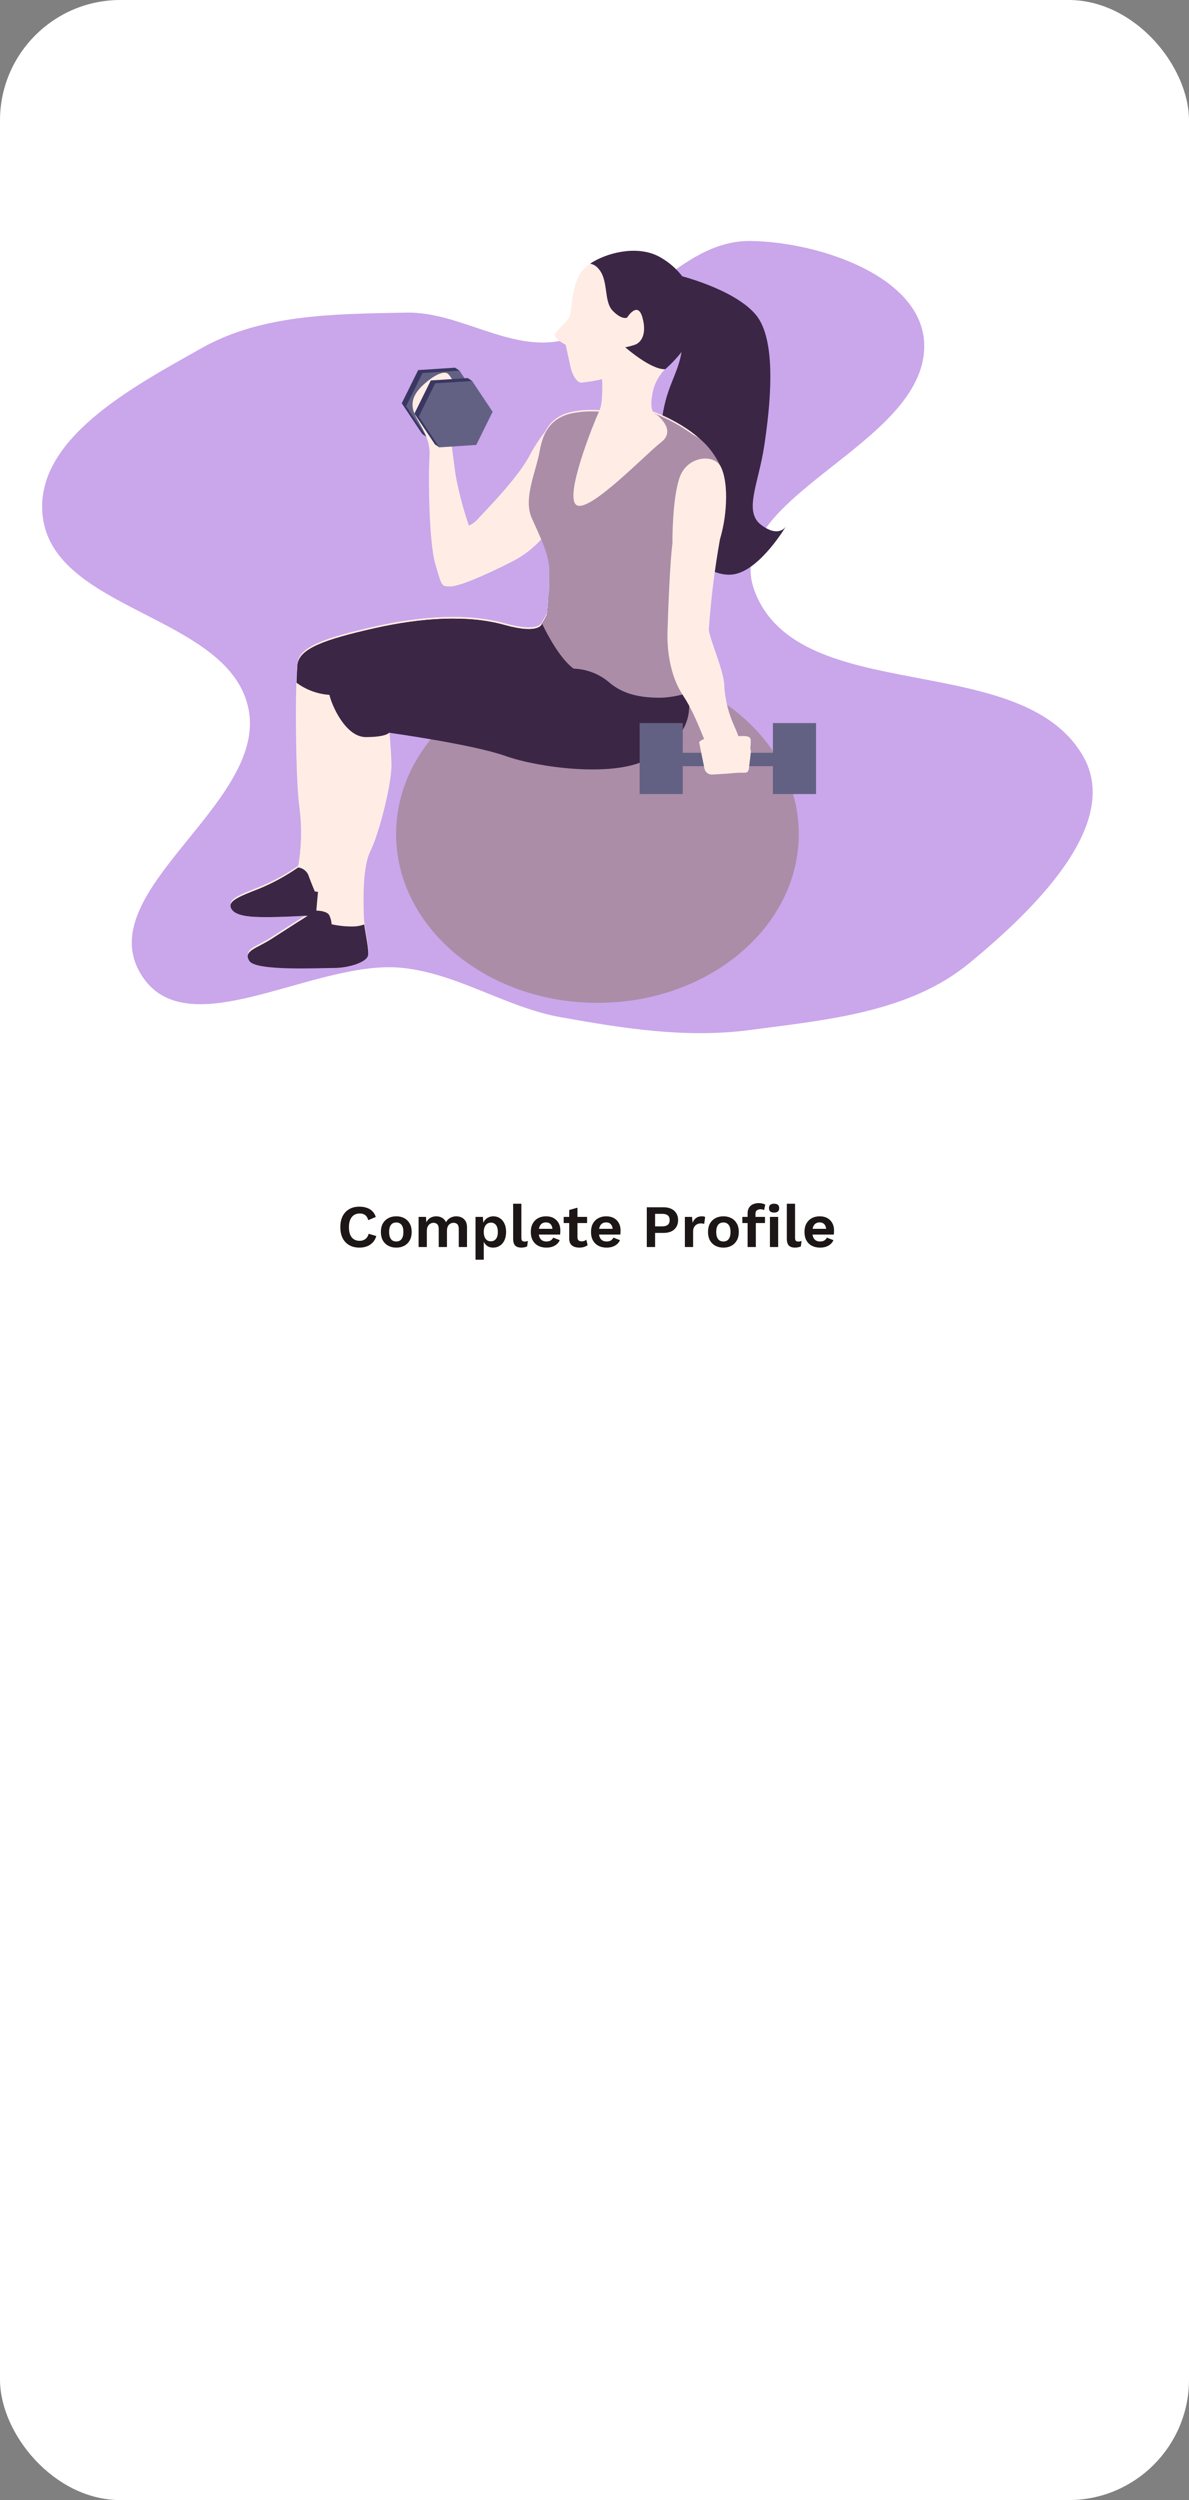 <svg width="395" height="830" viewBox="0 0 395 830" fill="none" xmlns="http://www.w3.org/2000/svg">
<rect x="0" y="0" width="395" height="830" fill="#808080" stroke="none"/>
<rect width="395" height="830" rx="40" fill="white"/>
<path d="M125.02 410.36C124.767 411.213 124.367 411.927 123.82 412.5C123.273 413.073 122.627 413.5 121.88 413.78C121.133 414.06 120.313 414.2 119.42 414.2C118.113 414.2 116.98 413.927 116.02 413.38C115.073 412.833 114.34 412.053 113.82 411.04C113.313 410.027 113.06 408.813 113.06 407.4C113.06 405.987 113.313 404.773 113.82 403.76C114.34 402.747 115.073 401.967 116.02 401.42C116.98 400.873 118.1 400.6 119.38 400.6C120.287 400.6 121.107 400.727 121.84 400.98C122.573 401.22 123.193 401.593 123.7 402.1C124.22 402.607 124.6 403.247 124.84 404.02L122.34 405.08C122.113 404.28 121.767 403.713 121.3 403.38C120.833 403.033 120.233 402.86 119.5 402.86C118.78 402.86 118.147 403.033 117.6 403.38C117.067 403.727 116.653 404.24 116.36 404.92C116.067 405.587 115.92 406.413 115.92 407.4C115.92 408.373 116.053 409.2 116.32 409.88C116.6 410.56 117.007 411.073 117.54 411.42C118.073 411.767 118.727 411.94 119.5 411.94C120.22 411.94 120.84 411.747 121.36 411.36C121.893 410.973 122.267 410.387 122.48 409.6L125.02 410.36ZM131.652 403.8C132.666 403.8 133.552 404.007 134.312 404.42C135.086 404.833 135.686 405.427 136.112 406.2C136.552 406.973 136.772 407.907 136.772 409C136.772 410.08 136.552 411.013 136.112 411.8C135.686 412.573 135.086 413.167 134.312 413.58C133.552 413.993 132.666 414.2 131.652 414.2C130.652 414.2 129.766 413.993 128.992 413.58C128.219 413.167 127.612 412.573 127.172 411.8C126.746 411.013 126.532 410.08 126.532 409C126.532 407.907 126.746 406.973 127.172 406.2C127.612 405.427 128.219 404.833 128.992 404.42C129.766 404.007 130.652 403.8 131.652 403.8ZM131.652 405.84C131.146 405.84 130.712 405.96 130.352 406.2C130.006 406.427 129.739 406.773 129.552 407.24C129.366 407.707 129.272 408.293 129.272 409C129.272 409.707 129.366 410.293 129.552 410.76C129.739 411.227 130.006 411.58 130.352 411.82C130.712 412.047 131.146 412.16 131.652 412.16C132.146 412.16 132.566 412.047 132.912 411.82C133.272 411.58 133.546 411.227 133.732 410.76C133.919 410.293 134.012 409.707 134.012 409C134.012 408.293 133.919 407.707 133.732 407.24C133.546 406.773 133.272 406.427 132.912 406.2C132.566 405.96 132.146 405.84 131.652 405.84ZM139.065 414V404H141.525L141.625 405.8C141.958 405.133 142.412 404.633 142.985 404.3C143.572 403.967 144.218 403.8 144.925 403.8C145.645 403.8 146.292 403.967 146.865 404.3C147.452 404.633 147.892 405.127 148.185 405.78C148.398 405.34 148.685 404.973 149.045 404.68C149.405 404.387 149.805 404.167 150.245 404.02C150.685 403.873 151.132 403.8 151.585 403.8C152.238 403.8 152.832 403.933 153.365 404.2C153.912 404.467 154.345 404.867 154.665 405.4C154.985 405.933 155.145 406.613 155.145 407.44V414H152.405V407.98C152.405 407.247 152.245 406.727 151.925 406.42C151.605 406.113 151.192 405.96 150.685 405.96C150.285 405.96 149.912 406.06 149.565 406.26C149.232 406.46 148.965 406.76 148.765 407.16C148.578 407.547 148.485 408.033 148.485 408.62V414H145.745V407.98C145.745 407.247 145.578 406.727 145.245 406.42C144.925 406.113 144.512 405.96 144.005 405.96C143.658 405.96 143.312 406.053 142.965 406.24C142.632 406.427 142.352 406.72 142.125 407.12C141.912 407.52 141.805 408.047 141.805 408.7V414H139.065ZM157.971 418.2V404H160.431L160.611 407.18L160.271 406.82C160.391 406.233 160.611 405.713 160.931 405.26C161.265 404.807 161.685 404.453 162.191 404.2C162.698 403.933 163.265 403.8 163.891 403.8C164.705 403.8 165.431 404.007 166.071 404.42C166.711 404.833 167.211 405.427 167.571 406.2C167.945 406.96 168.131 407.887 168.131 408.98C168.131 410.073 167.945 411.013 167.571 411.8C167.198 412.573 166.685 413.167 166.031 413.58C165.391 413.993 164.658 414.2 163.831 414.2C162.951 414.2 162.218 413.953 161.631 413.46C161.058 412.967 160.665 412.347 160.451 411.6L160.711 411.18V418.2H157.971ZM163.031 412.1C163.765 412.1 164.338 411.84 164.751 411.32C165.178 410.787 165.391 410.013 165.391 409C165.391 407.987 165.185 407.22 164.771 406.7C164.371 406.167 163.805 405.9 163.071 405.9C162.605 405.9 162.191 406.027 161.831 406.28C161.485 406.52 161.211 406.873 161.011 407.34C160.811 407.793 160.711 408.347 160.711 409C160.711 409.64 160.805 410.193 160.991 410.66C161.178 411.127 161.445 411.487 161.791 411.74C162.151 411.98 162.565 412.1 163.031 412.1ZM173.21 399.62V410.92C173.21 411.387 173.29 411.713 173.45 411.9C173.61 412.087 173.877 412.18 174.25 412.18C174.477 412.18 174.664 412.167 174.81 412.14C174.957 412.1 175.144 412.047 175.37 411.98L175.13 413.78C174.904 413.913 174.617 414.013 174.27 414.08C173.937 414.16 173.604 414.2 173.27 414.2C172.297 414.2 171.584 413.967 171.13 413.5C170.69 413.02 170.47 412.26 170.47 411.22V399.62H173.21ZM181.537 414.2C180.484 414.2 179.564 413.993 178.777 413.58C178.004 413.167 177.404 412.573 176.977 411.8C176.55 411.027 176.337 410.093 176.337 409C176.337 407.907 176.55 406.973 176.977 406.2C177.404 405.427 177.997 404.833 178.757 404.42C179.53 404.007 180.41 403.8 181.397 403.8C182.41 403.8 183.27 404.007 183.977 404.42C184.684 404.82 185.224 405.373 185.597 406.08C185.97 406.773 186.157 407.567 186.157 408.46C186.157 408.727 186.15 408.98 186.137 409.22C186.124 409.46 186.104 409.673 186.077 409.86H178.097V407.96H184.877L183.557 408.44C183.557 407.6 183.364 406.953 182.977 406.5C182.604 406.047 182.07 405.82 181.377 405.82C180.87 405.82 180.43 405.94 180.057 406.18C179.697 406.42 179.424 406.78 179.237 407.26C179.05 407.727 178.957 408.32 178.957 409.04C178.957 409.747 179.057 410.333 179.257 410.8C179.47 411.253 179.764 411.593 180.137 411.82C180.524 412.047 180.984 412.16 181.517 412.16C182.104 412.16 182.577 412.047 182.937 411.82C183.297 411.593 183.577 411.28 183.777 410.88L185.957 411.72C185.744 412.24 185.417 412.687 184.977 413.06C184.55 413.433 184.037 413.72 183.437 413.92C182.85 414.107 182.217 414.2 181.537 414.2ZM191.843 400.94V410.74C191.843 411.22 191.963 411.573 192.203 411.8C192.457 412.013 192.797 412.12 193.223 412.12C193.557 412.12 193.85 412.073 194.103 411.98C194.357 411.873 194.583 411.733 194.783 411.56L195.223 413.38C194.903 413.633 194.503 413.833 194.023 413.98C193.543 414.127 193.037 414.2 192.503 414.2C191.837 414.2 191.243 414.1 190.723 413.9C190.217 413.7 189.817 413.38 189.523 412.94C189.243 412.5 189.103 411.913 189.103 411.18V401.7L191.843 400.94ZM195.043 404V406.04H187.263V404H195.043ZM201.537 414.2C200.484 414.2 199.564 413.993 198.777 413.58C198.004 413.167 197.404 412.573 196.977 411.8C196.55 411.027 196.337 410.093 196.337 409C196.337 407.907 196.55 406.973 196.977 406.2C197.404 405.427 197.997 404.833 198.757 404.42C199.53 404.007 200.41 403.8 201.397 403.8C202.41 403.8 203.27 404.007 203.977 404.42C204.684 404.82 205.224 405.373 205.597 406.08C205.97 406.773 206.157 407.567 206.157 408.46C206.157 408.727 206.15 408.98 206.137 409.22C206.124 409.46 206.104 409.673 206.077 409.86H198.097V407.96H204.877L203.557 408.44C203.557 407.6 203.364 406.953 202.977 406.5C202.604 406.047 202.07 405.82 201.377 405.82C200.87 405.82 200.43 405.94 200.057 406.18C199.697 406.42 199.424 406.78 199.237 407.26C199.05 407.727 198.957 408.32 198.957 409.04C198.957 409.747 199.057 410.333 199.257 410.8C199.47 411.253 199.764 411.593 200.137 411.82C200.524 412.047 200.984 412.16 201.517 412.16C202.104 412.16 202.577 412.047 202.937 411.82C203.297 411.593 203.577 411.28 203.777 410.88L205.957 411.72C205.744 412.24 205.417 412.687 204.977 413.06C204.55 413.433 204.037 413.72 203.437 413.92C202.85 414.107 202.217 414.2 201.537 414.2ZM220.412 400.8C221.426 400.8 222.292 400.973 223.012 401.32C223.732 401.653 224.286 402.14 224.672 402.78C225.072 403.407 225.272 404.167 225.272 405.06C225.272 405.953 225.072 406.72 224.672 407.36C224.286 407.987 223.732 408.473 223.012 408.82C222.292 409.153 221.426 409.32 220.412 409.32H217.632V414H214.872V400.8H220.412ZM219.992 407.14C220.819 407.14 221.439 406.967 221.852 406.62C222.266 406.26 222.472 405.74 222.472 405.06C222.472 404.367 222.266 403.847 221.852 403.5C221.439 403.153 220.819 402.98 219.992 402.98H217.632V407.14H219.992ZM227.522 414V404H229.902L230.082 405.96C230.349 405.267 230.735 404.733 231.242 404.36C231.762 403.987 232.409 403.8 233.182 403.8C233.409 403.8 233.615 403.82 233.802 403.86C233.989 403.9 234.142 403.953 234.262 404.02L233.942 406.32C233.809 406.267 233.642 406.227 233.442 406.2C233.255 406.173 233.009 406.16 232.702 406.16C232.302 406.16 231.915 406.26 231.542 406.46C231.169 406.647 230.862 406.94 230.622 407.34C230.382 407.727 230.262 408.22 230.262 408.82V414H227.522ZM240.324 403.8C241.338 403.8 242.224 404.007 242.984 404.42C243.758 404.833 244.358 405.427 244.784 406.2C245.224 406.973 245.444 407.907 245.444 409C245.444 410.08 245.224 411.013 244.784 411.8C244.358 412.573 243.758 413.167 242.984 413.58C242.224 413.993 241.338 414.2 240.324 414.2C239.324 414.2 238.438 413.993 237.664 413.58C236.891 413.167 236.284 412.573 235.844 411.8C235.418 411.013 235.204 410.08 235.204 409C235.204 407.907 235.418 406.973 235.844 406.2C236.284 405.427 236.891 404.833 237.664 404.42C238.438 404.007 239.324 403.8 240.324 403.8ZM240.324 405.84C239.818 405.84 239.384 405.96 239.024 406.2C238.678 406.427 238.411 406.773 238.224 407.24C238.038 407.707 237.944 408.293 237.944 409C237.944 409.707 238.038 410.293 238.224 410.76C238.411 411.227 238.678 411.58 239.024 411.82C239.384 412.047 239.818 412.16 240.324 412.16C240.818 412.16 241.238 412.047 241.584 411.82C241.944 411.58 242.218 411.227 242.404 410.76C242.591 410.293 242.684 409.707 242.684 409C242.684 408.293 242.591 407.707 242.404 407.24C242.218 406.773 241.944 406.427 241.584 406.2C241.238 405.96 240.818 405.84 240.324 405.84ZM252.099 399.42C252.566 399.42 252.986 399.473 253.359 399.58C253.746 399.673 254.033 399.793 254.219 399.94L253.839 401.76C253.693 401.667 253.526 401.593 253.339 401.54C253.153 401.487 252.933 401.46 252.679 401.46C252.159 401.46 251.746 401.58 251.439 401.82C251.133 402.047 250.979 402.44 250.979 403V404.38L251.099 404.92V414H248.359V402.8C248.359 402.24 248.453 401.747 248.639 401.32C248.826 400.893 249.086 400.54 249.419 400.26C249.753 399.98 250.146 399.773 250.599 399.64C251.066 399.493 251.566 399.42 252.099 399.42ZM254.139 404V406.04H246.619V404H254.139ZM257.159 402.56C256.586 402.56 256.159 402.44 255.879 402.2C255.599 401.947 255.459 401.58 255.459 401.1C255.459 400.607 255.599 400.24 255.879 400C256.159 399.747 256.586 399.62 257.159 399.62C257.733 399.62 258.159 399.747 258.439 400C258.719 400.24 258.859 400.607 258.859 401.1C258.859 401.58 258.719 401.947 258.439 402.2C258.159 402.44 257.733 402.56 257.159 402.56ZM258.519 404V414H255.779V404H258.519ZM264.128 399.62V410.92C264.128 411.387 264.208 411.713 264.368 411.9C264.528 412.087 264.795 412.18 265.168 412.18C265.395 412.18 265.582 412.167 265.728 412.14C265.875 412.1 266.062 412.047 266.288 411.98L266.048 413.78C265.822 413.913 265.535 414.013 265.188 414.08C264.855 414.16 264.522 414.2 264.188 414.2C263.215 414.2 262.502 413.967 262.048 413.5C261.608 413.02 261.388 412.26 261.388 411.22V399.62H264.128ZM272.455 414.2C271.402 414.2 270.482 413.993 269.695 413.58C268.922 413.167 268.322 412.573 267.895 411.8C267.468 411.027 267.255 410.093 267.255 409C267.255 407.907 267.468 406.973 267.895 406.2C268.322 405.427 268.915 404.833 269.675 404.42C270.448 404.007 271.328 403.8 272.315 403.8C273.328 403.8 274.188 404.007 274.895 404.42C275.602 404.82 276.142 405.373 276.515 406.08C276.888 406.773 277.075 407.567 277.075 408.46C277.075 408.727 277.068 408.98 277.055 409.22C277.042 409.46 277.022 409.673 276.995 409.86H269.015V407.96H275.795L274.475 408.44C274.475 407.6 274.282 406.953 273.895 406.5C273.522 406.047 272.988 405.82 272.295 405.82C271.788 405.82 271.348 405.94 270.975 406.18C270.615 406.42 270.342 406.78 270.155 407.26C269.968 407.727 269.875 408.32 269.875 409.04C269.875 409.747 269.975 410.333 270.175 410.8C270.388 411.253 270.682 411.593 271.055 411.82C271.442 412.047 271.902 412.16 272.435 412.16C273.022 412.16 273.495 412.047 273.855 411.82C274.215 411.593 274.495 411.28 274.695 410.88L276.875 411.72C276.662 412.24 276.335 412.687 275.895 413.06C275.468 413.433 274.955 413.72 274.355 413.92C273.768 414.107 273.135 414.2 272.455 414.2Z" fill="#1D1617"/>
<path fill-rule="evenodd" clip-rule="evenodd" d="M186.418 337.733C168.057 334.451 152.191 323.255 133.64 321.323C104.431 318.283 61.693 348.531 46.667 323.185C30.299 295.575 89.226 266.471 82.498 235.055C75.901 204.254 18.284 202.988 14.234 171.747C10.881 145.889 44.362 128.313 67.004 115.561C87.295 104.133 111.654 104.26 134.911 103.782C152.574 103.419 169.117 116.701 186.418 113.106C209.893 108.227 225.354 79.707 249.324 80.002C272.009 80.282 306.755 91.804 307.04 114.593C307.461 148.173 238.678 165.165 250.784 196.469C265.667 234.956 339.169 215.256 359.781 250.977C373.031 273.939 342.4 303.001 321.953 319.808C302.064 336.155 274.567 338.591 249.089 341.961C228.067 344.742 207.293 341.465 186.418 337.733Z" fill="#CAA6EB"/>
<mask id="mask0_36_574" style="mask-type:alpha" maskUnits="userSpaceOnUse" x="0" y="0" width="375" height="350">
<rect width="375" height="350" rx="30" fill="#C4C4C4"/>
</mask>
<g mask="url(#mask0_36_574)">
<path d="M225.231 91.348C225.231 91.348 243.702 95.801 251.015 104.396C258.328 112.991 255.814 135.143 253.907 147.896C252.001 160.648 246.89 169.867 252.938 174.321C258.985 178.774 261.154 174.649 261.154 174.649C261.154 174.649 252.938 188.651 244.277 190.574C235.617 192.496 223.571 181.65 221.665 172.102C219.758 162.554 218.477 148.208 220.021 138.331C221.566 128.455 224.59 125.102 226.118 118.414C227.646 111.725 226.43 100.583 226.43 100.583L225.231 91.348Z" fill="#3B2645"/>
<path d="M198.478 332.938C235.417 332.938 265.362 307.841 265.362 276.883C265.362 245.924 235.417 220.828 198.478 220.828C161.538 220.828 131.593 245.924 131.593 276.883C131.593 307.841 161.538 332.938 198.478 332.938Z" fill="#AB8DA8"/>
<path d="M141.749 145.069L140.287 144.1L133.467 133.878L138.923 122.868L151.182 122.062L152.645 123.048L141.749 145.069Z" fill="#393762"/>
<path d="M154.008 144.28L141.749 145.069L134.929 134.848L140.368 123.837L152.644 123.048L159.448 133.27L154.008 144.28Z" fill="#636183"/>
<path d="M183.523 140.419C180.458 143.8 177.84 147.561 175.734 151.61C171.593 159.169 161.125 169.687 159.185 171.823C158.272 172.972 157.101 173.89 155.767 174.502C153.921 169.096 152.46 163.566 151.396 157.953C150.426 151.38 148.964 138.463 148.964 138.463L152.858 130.674C152.858 130.674 149.687 124.33 148.471 123.87C147.255 123.41 144.822 124.1 141.174 127.272C137.526 130.443 136.047 133.599 137.756 137.477C139.465 141.355 143.113 145.267 142.686 151.593C142.259 157.92 142.456 180.089 144.642 187.386C146.827 194.682 146.597 194.699 149.572 194.699C152.546 194.699 161.075 191.034 170.032 186.482C175.277 183.862 179.73 179.891 182.932 174.978L183.523 140.419Z" fill="#FFEDE5"/>
<path d="M202.027 136.534C197.941 135.84 193.76 135.918 189.702 136.764C183.655 138.227 180.516 142.089 179.3 149.106C178.084 156.123 173.745 164.833 176.654 171.406C179.563 177.98 182.208 183.025 182.455 188.333C182.573 193.399 182.337 198.468 181.748 203.501C181.268 204.507 180.719 205.479 180.105 206.41C180.105 206.41 179.612 210.272 167.517 206.886C155.422 203.501 139.958 204.471 124.001 208.102C108.044 211.734 99.581 214.676 98.858 219.951C98.134 225.226 98.134 258.143 99.581 267.822C100.394 274.339 100.233 280.941 99.104 287.411C95.096 290.2 90.799 292.547 86.286 294.411C79.515 297.074 75.653 298.52 76.853 300.985C78.053 303.45 82.654 303.894 88.455 303.894C94.256 303.894 102.243 303.417 102.243 303.417C102.243 303.417 94.996 308.002 90.148 311.141C85.3 314.28 80.731 315.019 82.9 318.404C85.07 321.79 105.907 320.82 110.953 320.82C115.998 320.82 121.832 318.881 122.308 316.712C122.785 314.543 120.862 307.032 120.862 304.14C120.862 301.248 120.139 288.413 123.031 282.612C125.924 276.811 130.295 259.885 130.048 253.36C129.802 246.836 129.325 242.728 129.325 242.728C129.325 242.728 157.098 246.54 167.944 250.402C178.79 254.264 202.997 257.42 214.369 251.865C225.741 246.31 230.326 239.523 228.633 229.86C226.941 220.198 222.339 213.903 223.555 202.531C224.771 191.159 224.755 180.05 227.664 174.496C230.572 168.941 237.096 159.015 236.603 152.491C236.11 145.967 224.032 139.344 217.984 137.011C211.937 134.677 202.027 136.534 202.027 136.534Z" fill="#FFEDE5"/>
<path d="M98.792 220.532C98.069 225.84 98.069 258.724 99.515 268.403C100.328 274.92 100.168 281.522 99.038 287.992C95.031 290.781 90.733 293.128 86.22 294.993C79.45 297.655 75.588 299.101 76.787 301.566C77.987 304.031 82.588 304.475 88.389 304.475C93.319 304.475 99.778 304.13 101.635 304.015C102.802 303.637 105.086 302.832 105.086 302.372C105.086 301.911 107.009 284.295 107.255 267.302C107.502 250.31 109.441 230.688 109.441 230.688L107.272 221.979C105.281 220.109 103.137 218.411 100.862 216.901C99.757 217.822 99.021 219.112 98.792 220.532V220.532Z" fill="#FFEDE5"/>
<path d="M104.593 295.962C104.593 295.962 103.87 294.319 102.654 291.131C102.44 290.303 101.979 289.56 101.334 289C100.688 288.439 99.888 288.088 99.038 287.992C95.031 290.781 90.733 293.128 86.22 294.993C79.45 297.655 75.588 299.101 76.787 301.566C77.987 304.031 82.588 304.475 88.389 304.475C93.319 304.475 99.778 304.13 101.635 304.015C102.802 303.637 105.086 302.832 105.086 302.372C105.086 302.109 105.316 299.742 105.645 296.077L104.593 295.962Z" fill="#3B2645"/>
<path d="M197.919 214.961C191.692 211.683 186.27 207.064 182.044 201.436C181.913 202.866 181.798 203.868 181.732 204.082C181.251 205.088 180.702 206.06 180.089 206.991C180.089 206.991 179.596 210.853 167.501 207.467C155.406 204.082 139.942 205.052 123.985 208.683C108.028 212.315 99.564 215.257 98.841 220.532C98.841 220.779 98.841 221.091 98.743 221.452C99.674 222.81 100.678 224.115 101.75 225.364C103.855 227.723 106.492 229.548 109.441 230.688C110.18 234.073 114.765 244.706 121.536 244.706C128.307 244.706 129.276 243.26 129.276 243.26C129.276 243.26 157.098 247.122 167.944 250.983C178.791 254.845 202.997 258.001 214.369 252.446C225.741 246.891 230.326 240.104 228.633 230.441C227.882 226.729 226.877 223.072 225.626 219.497C218.264 219.891 206.399 219.645 197.919 214.961Z" fill="#3B2645"/>
<path d="M181.748 204.082C181.267 205.088 180.718 206.06 180.105 206.991C180.105 206.991 179.612 210.853 167.517 207.468C155.422 204.082 139.958 205.052 124.001 208.684C108.044 212.316 99.58 215.257 98.857 220.532C98.709 221.601 98.594 223.819 98.512 226.662C101.692 229.028 105.486 230.426 109.441 230.688C111.17 227.701 113.667 225.231 116.671 223.532C119.676 221.833 123.08 220.968 126.531 221.025C138.758 221.025 190.441 221.979 190.441 221.979L197.344 206.252C197.344 206.252 189.127 200.451 182.373 196.671C182.159 200.385 181.863 203.672 181.748 204.082Z" fill="#3B2645"/>
<path d="M223.653 205.348C224.278 202.669 236.603 188.503 237.836 183.573C239.068 178.643 243.587 163.639 239.479 155.012C235.37 146.384 230.227 144.33 230.227 144.33C226.452 141.555 222.344 139.264 218 137.51C211.969 135.094 202.043 137.033 202.043 137.033C197.957 136.339 193.776 136.417 189.718 137.263C183.671 138.726 180.532 142.588 179.316 149.605C178.1 156.622 173.745 165.414 176.653 171.988C179.562 178.561 182.208 183.606 182.454 188.914C182.573 193.98 182.337 199.049 181.748 204.082C181.267 205.088 180.718 206.06 180.104 206.991V207.09C181.896 210.787 186.004 218.593 190.523 221.978C194.766 222.109 198.845 223.64 202.125 226.333C207.055 230.688 213.021 231.641 219.545 231.641C222.641 231.518 225.705 230.965 228.649 229.998C227.006 221.387 223.21 215.389 223.473 205.89C223.569 205.723 223.63 205.539 223.653 205.348V205.348Z" fill="#AB8DA8"/>
<path d="M221.024 122.506C221.024 122.506 227.088 113.188 228.058 105.218C229.027 97.248 227.581 89.82 218.872 85.153C210.162 80.486 197.344 85.153 193.482 89.82C189.62 94.487 190.096 103.361 189.127 105.3C188.157 107.239 183.802 110.378 184.295 111.594C184.788 112.81 187.927 114.47 187.927 114.47L189.571 121.964C190.047 124.149 191.493 127.042 193.186 127.042C195.487 126.802 197.77 126.418 200.022 125.891C200.022 125.891 200.499 133.451 199.069 136.491C197.146 140.599 187.237 165.217 191.592 167.715C195.947 170.213 214.369 150.887 219.677 146.778C224.985 142.67 218.033 137.592 218.033 137.592C218.033 137.592 215.651 137.494 216.62 131.446C217.046 128.057 218.597 124.909 221.024 122.506Z" fill="#FFEDE5"/>
<path d="M110.887 321.352C115.965 321.352 121.766 319.413 122.242 317.244C122.637 315.502 121.486 310.391 120.993 306.907C119.993 307.266 118.948 307.487 117.887 307.565C115.293 307.654 112.697 307.411 110.164 306.841C110.106 305.841 109.861 304.859 109.441 303.949C108.717 302.306 105.102 302.306 105.102 302.306L101.109 304.048H102.193C102.193 304.048 94.946 308.633 90.098 311.772C85.25 314.91 80.682 315.65 82.851 319.035C85.02 322.42 105.809 321.352 110.887 321.352Z" fill="#3B2645"/>
<path d="M231.181 106.894C232.134 98.924 227.582 89.82 218.872 85.153C211.592 81.307 201.469 83.904 196.046 87.535C197.13 87.732 198.105 88.316 198.79 89.179C202.29 93.008 200.433 100.009 203.572 103.197C206.711 106.385 208.338 105.432 208.338 105.432C208.338 105.432 211.855 99.696 213.432 105.432C215.01 111.167 212.808 113.648 211.214 114.339C210.08 114.766 208.908 115.085 207.713 115.292C207.713 115.292 216.259 122.835 221.025 122.572C221.025 122.506 230.211 114.881 231.181 106.894Z" fill="#3B2645"/>
<path d="M145.94 148.52L144.494 147.534L137.674 137.313L143.113 126.302L155.373 125.513L156.835 126.483L145.94 148.52Z" fill="#393762"/>
<path d="M158.215 147.715L145.939 148.52L139.135 138.282L144.575 127.272L156.834 126.483L163.654 136.705L158.215 147.715Z" fill="#636183"/>
<path d="M243.521 240.104C241.814 236.084 240.824 231.796 240.596 227.434C240.596 222.981 235.485 211.494 235.485 208.946C236.177 198.94 237.406 188.978 239.166 179.103C241.96 169.703 241.73 159.531 239.478 155.012C237.227 150.492 228.172 151.314 225.707 158.709C223.242 166.104 223.39 180.451 223.39 180.451C222.568 186.893 222.01 201.256 221.747 209.883C221.566 217.558 223.193 225.298 226.874 230.82C232.083 238.642 234.548 248.896 236.142 248.896C237.737 248.896 246.183 247.845 246.183 247.845C246.183 247.845 246.627 246.974 243.521 240.104Z" fill="#FFEDE5"/>
<path d="M248.075 256.226C248.075 256.226 249.718 247.319 249.356 245.396C248.995 243.474 243.621 244.772 241.386 244.772C239.151 244.772 237.574 244.443 237.886 245.725C238.198 247.007 242.668 247.368 242.668 247.368L244.311 247.993L248.075 256.226Z" fill="#FFEDE5"/>
<path d="M259.002 249.915H226.2V254.369H259.002V249.915Z" fill="#636183"/>
<path d="M271.097 240.055H256.767V263.621H271.097V240.055Z" fill="#636183"/>
<path d="M226.825 240.055H212.495V263.621H226.825V240.055Z" fill="#636183"/>
<path d="M232.248 246.415L234.039 255.157C234.157 255.741 234.48 256.264 234.951 256.629C235.422 256.994 236.008 257.177 236.603 257.146C238.838 257.014 242.305 256.817 244.343 256.604C247.531 256.291 248.484 257.244 248.813 254.96C248.961 253.81 249.207 251.674 249.421 249.866C249.464 249.47 249.421 249.07 249.295 248.692C249.17 248.314 248.964 247.968 248.693 247.676C248.422 247.385 248.091 247.155 247.723 247.003C247.356 246.85 246.96 246.779 246.562 246.793C244.08 246.793 240.958 246.99 240.202 246.99C238.936 247.056 234.795 243.555 232.248 246.415Z" fill="#FFEDE5"/>
</g>
</svg>
